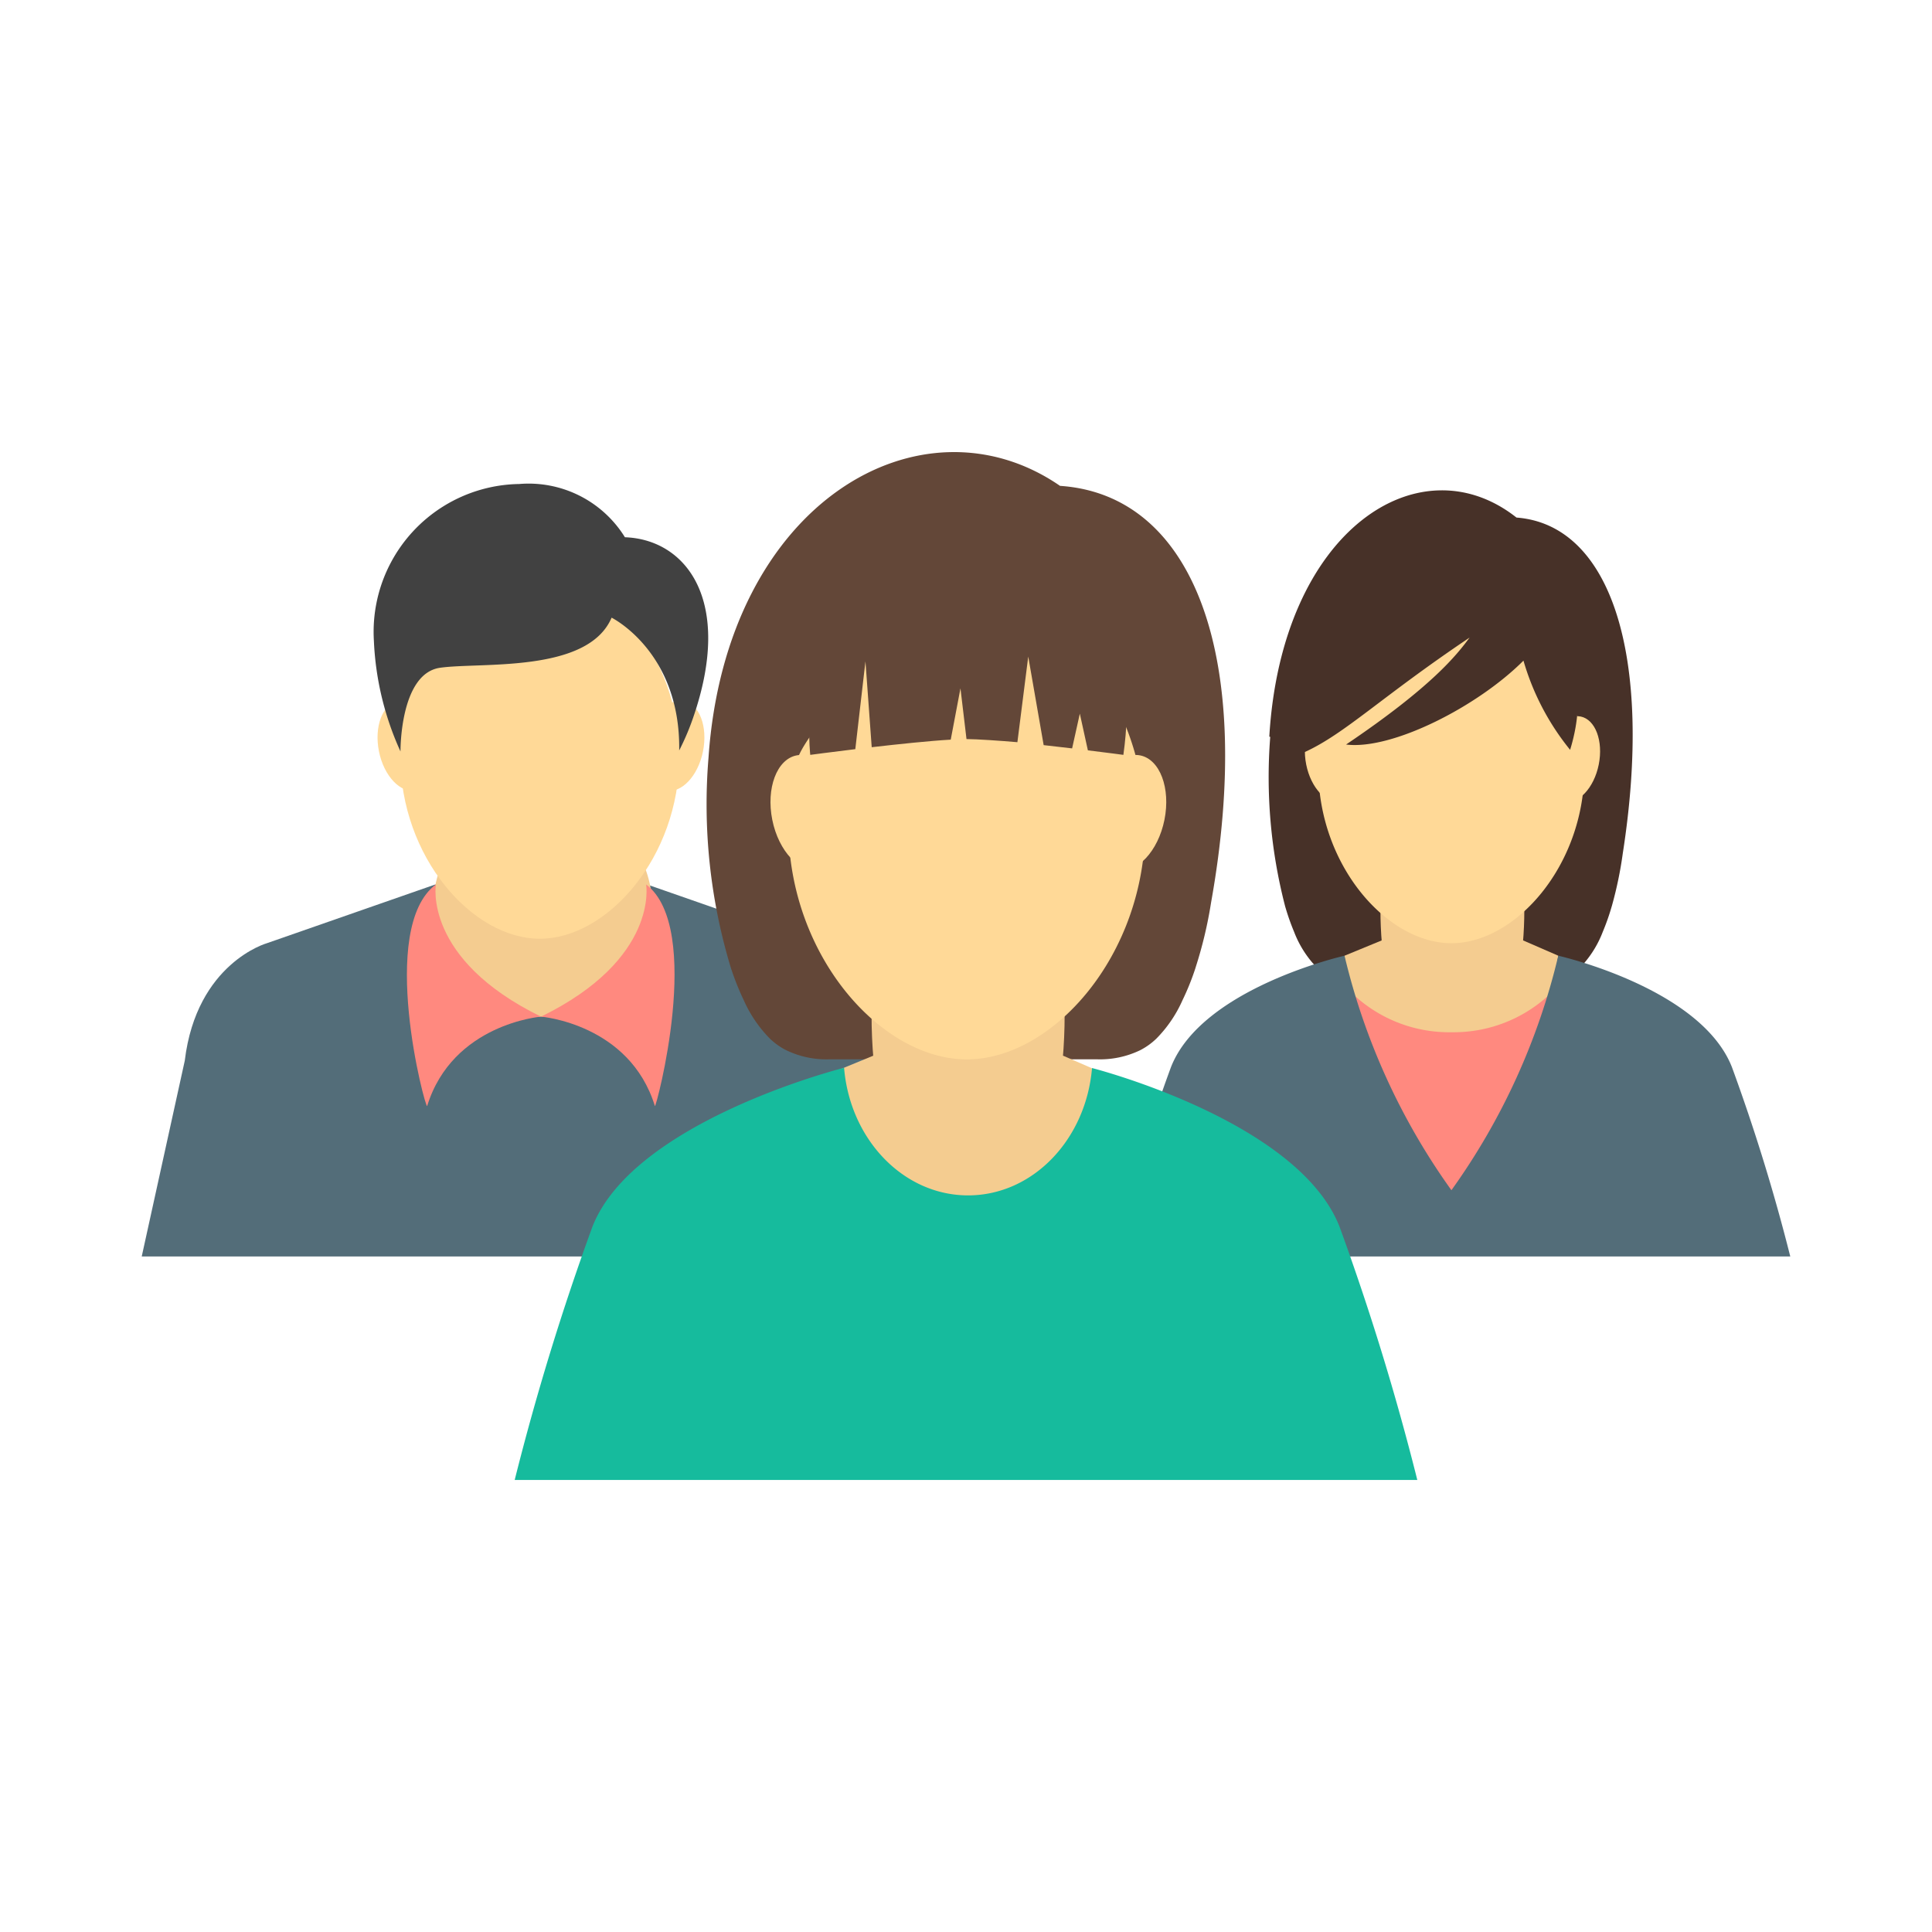 <svg id="Layer_1" data-name="Layer 1" xmlns="http://www.w3.org/2000/svg" width="96" height="96" viewBox="0 0 96 96"><title>Artboard 15_users</title><g id="user_group" data-name="user group"><g id="user_male" data-name="user male"><path d="M44.6,52.705c-.583-4.864-4.087-5.84-4.087-5.84l-8.369-2.919c-1.943,1.752-5.253,1.362-5.253,1.362s-3.308.39-5.253-1.362l-8.369,2.919s-3.5.976-4.088,5.84L7.042,62.434h39.7Z" fill="#536d79"/><path d="M26.883,39.637a5.441,5.441,0,1,1-5.353,5.44A5.4,5.4,0,0,1,26.883,39.637Z" fill="#f4cc90"/><path d="M21.66,43.946s-.652,3.7,5.223,6.571c0,0-4.395.35-5.658,4.441C21.138,55.132,18.746,46.122,21.66,43.946Z" fill="#ff897f"/><path d="M32.106,43.946s.653,3.7-5.223,6.571c0,0,4.4.35,5.658,4.441C32.586,55.132,34.978,46.122,32.106,43.946Z" fill="#ff897f"/><path d="M21.61,36.78c.246,1.23-.177,2.35-.943,2.5s-1.591-.716-1.837-1.944.176-2.347.943-2.5S21.363,35.553,21.61,36.78Z" fill="#ffd997"/><path d="M32.152,36.78c-.248,1.23.176,2.35.943,2.5s1.589-.716,1.836-1.944-.176-2.347-.943-2.5S32.4,35.553,32.152,36.78Z" fill="#ffd997"/><path d="M33.754,37.586c0,5.005-3.578,9.06-6.931,9.06s-6.929-4.055-6.929-9.06,3.576-9.06,6.929-9.06S33.754,32.582,33.754,37.586Z" fill="#ffd997"/><path d="M33.749,37.289a12.444,12.444,0,0,0,.683-1.6c2.041-5.873-.359-8.881-3.368-8.993l-.012,0A5.624,5.624,0,0,0,25.8,24.05a7.349,7.349,0,0,0-7.221,7.806A14.756,14.756,0,0,0,19.9,37.339s-.04-3.871,1.966-4.158,7.341.284,8.524-2.49C30.386,30.691,33.818,32.377,33.749,37.289Z" fill="#414141"/></g><path d="M75.353,25.717c-4.809-3.8-11.668.593-12.282,10.884l.046.017a25.566,25.566,0,0,0,.727,8.364c.009.04.021.082.034.122a11.559,11.559,0,0,0,.425,1.2,5.245,5.245,0,0,0,.916,1.54,2.457,2.457,0,0,0,.512.431,2.871,2.871,0,0,0,1.573.4h9.334a2.92,2.92,0,0,0,1.519-.364,2.427,2.427,0,0,0,.567-.464,5.265,5.265,0,0,0,.915-1.54,11.327,11.327,0,0,0,.426-1.2l.037-.125a19.313,19.313,0,0,0,.534-2.583C82.155,32.657,80.077,26.078,75.353,25.717Z" fill="#473128"/><path d="M72.12,34.278c1.974,0,3.623,6.329,3.623,10.926s-1.6,8.327-3.575,8.327S68.593,49.8,68.593,45.2,70.145,34.278,72.12,34.278Z" fill="#f4cc90"/><polygon points="66.809 47.489 68.653 46.73 75.685 46.73 77.431 47.489 75.688 58.099 67.531 58.099 66.809 47.489" fill="#f4cc90"/><path d="M67.555,37.459c.236,1.167-.167,2.238-.9,2.385s-1.517-.684-1.75-1.854.167-2.24.9-2.387S67.321,36.286,67.555,37.459Z" fill="#ffd997"/><path d="M76.79,37.459c-.234,1.167.167,2.238.9,2.385s1.517-.684,1.751-1.854-.167-2.24-.9-2.387S77.027,36.286,76.79,37.459Z" fill="#ffd997"/><path d="M72.12,46.868c-3.2,0-6.611-3.871-6.611-8.643A9.916,9.916,0,0,1,65.8,35.85c.25-.871,1.445-1.956,1.585-2.824.591-3.692,2.719-7.756,8.13-1.377a5.938,5.938,0,0,1,2.188,2.193,9.964,9.964,0,0,1,1.023,4.383C78.729,43,75.316,46.868,72.12,46.868Z" fill="#ffd997"/><path d="M72.12,51.291a6.975,6.975,0,0,1-5.8-2.934h-.981V60.693h12.8V48.357H77.92A6.972,6.972,0,0,1,72.12,51.291Z" fill="#ff897f"/><path d="M88.958,62.434a94.329,94.329,0,0,0-2.9-9.41c-1.551-3.944-8.628-5.535-8.628-5.535A33.074,33.074,0,0,1,72.12,59.141a33.074,33.074,0,0,1-5.311-11.652s-7.076,1.591-8.624,5.535a93.059,93.059,0,0,0-2.9,9.41Z" fill="#536d79"/><path d="M78.018,37.259c1.9-6.171-3.595-9.711-6.948-9.711-3.782,0-6.885,5.88-6.247,9.826,2.016-.918,3.792-2.731,8.2-5.693-.641.871-1.889,2.45-6.137,5.314,2.286.284,6.544-1.891,8.814-4.169A12.54,12.54,0,0,0,78.018,37.259Z" fill="#473128" fill-rule="evenodd"/><g id="female_user" data-name="female user"><path d="M52.672,24.142c-6.841-4.717-16.593.739-17.467,13.514h0a28,28,0,0,0,1.1,10.4c.013.052.032.1.05.152a13.149,13.149,0,0,0,.6,1.487,6.428,6.428,0,0,0,1.3,1.913,3.474,3.474,0,0,0,.728.534,4.574,4.574,0,0,0,2.237.494H54.5a4.59,4.59,0,0,0,2.16-.454,3.4,3.4,0,0,0,.8-.574,6.387,6.387,0,0,0,1.3-1.913,12.613,12.613,0,0,0,.606-1.487c.017-.052.035-.1.05-.157a21.141,21.141,0,0,0,.761-3.2C62.341,32.762,59.385,24.594,52.672,24.142Z" fill="#634738"/><path d="M48.04,35.76c2.649,0,4.861,8.486,4.861,14.65s-2.145,11.161-4.794,11.161-4.8-5-4.8-11.161S45.392,35.76,48.04,35.76Z" fill="#f4cc90"/><polygon points="40.921 53.474 43.393 52.456 52.822 52.456 55.164 53.474 52.827 67.703 41.889 67.703 40.921 53.474" fill="#f4cc90"/><path d="M41.921,40.021c.317,1.572-.224,3-1.2,3.2s-2.033-.917-2.347-2.486.225-3.006,1.206-3.2S41.607,38.452,41.921,40.021Z" fill="#ffd997"/><path d="M54.306,40.021c-.317,1.572.224,3,1.207,3.2s2.033-.917,2.348-2.486-.225-3.006-1.208-3.2S54.62,38.452,54.306,40.021Z" fill="#ffd997"/><path d="M48.04,52.64c-4.285,0-8.861-5.189-8.861-11.589a13.4,13.4,0,0,1,.393-3.185c.336-1.165,1.938-2.62,2.123-3.785.792-4.949,3.649-10.4,10.9-1.848a7.964,7.964,0,0,1,2.936,2.941,13.355,13.355,0,0,1,1.37,5.877C56.9,47.451,52.329,52.64,48.04,52.64Z" fill="#ffd997"/><path d="M55.82,37.509s-.731-.1-1.764-.225h0l-.4-1.823-.383,1.726-1.414-.162-.766-4.4-.539,4.254c-.8-.07-2.042-.155-2.521-.155h-.008l-.3-2.522-.483,2.55c-1.073.062-2.583.222-3.927.376l-.311-4.266L42.5,37.225c-1.274.154-2.239.284-2.239.284s-1.24-11.3,7.791-9.8C48.051,27.712,57.329,26.724,55.82,37.509Z" fill="#634738"/><path d="M66.561,60.955c-2.064-5.274-12.283-7.881-12.283-7.881h-.016c-.3,3.548-2.94,6.324-6.158,6.324s-5.871-2.786-6.162-6.341h0s-10.441,2.624-12.506,7.9a125.974,125.974,0,0,0-3.861,12.581h44.85A125.819,125.819,0,0,0,66.561,60.955Z" fill="#16bb9d"/></g></g></svg>